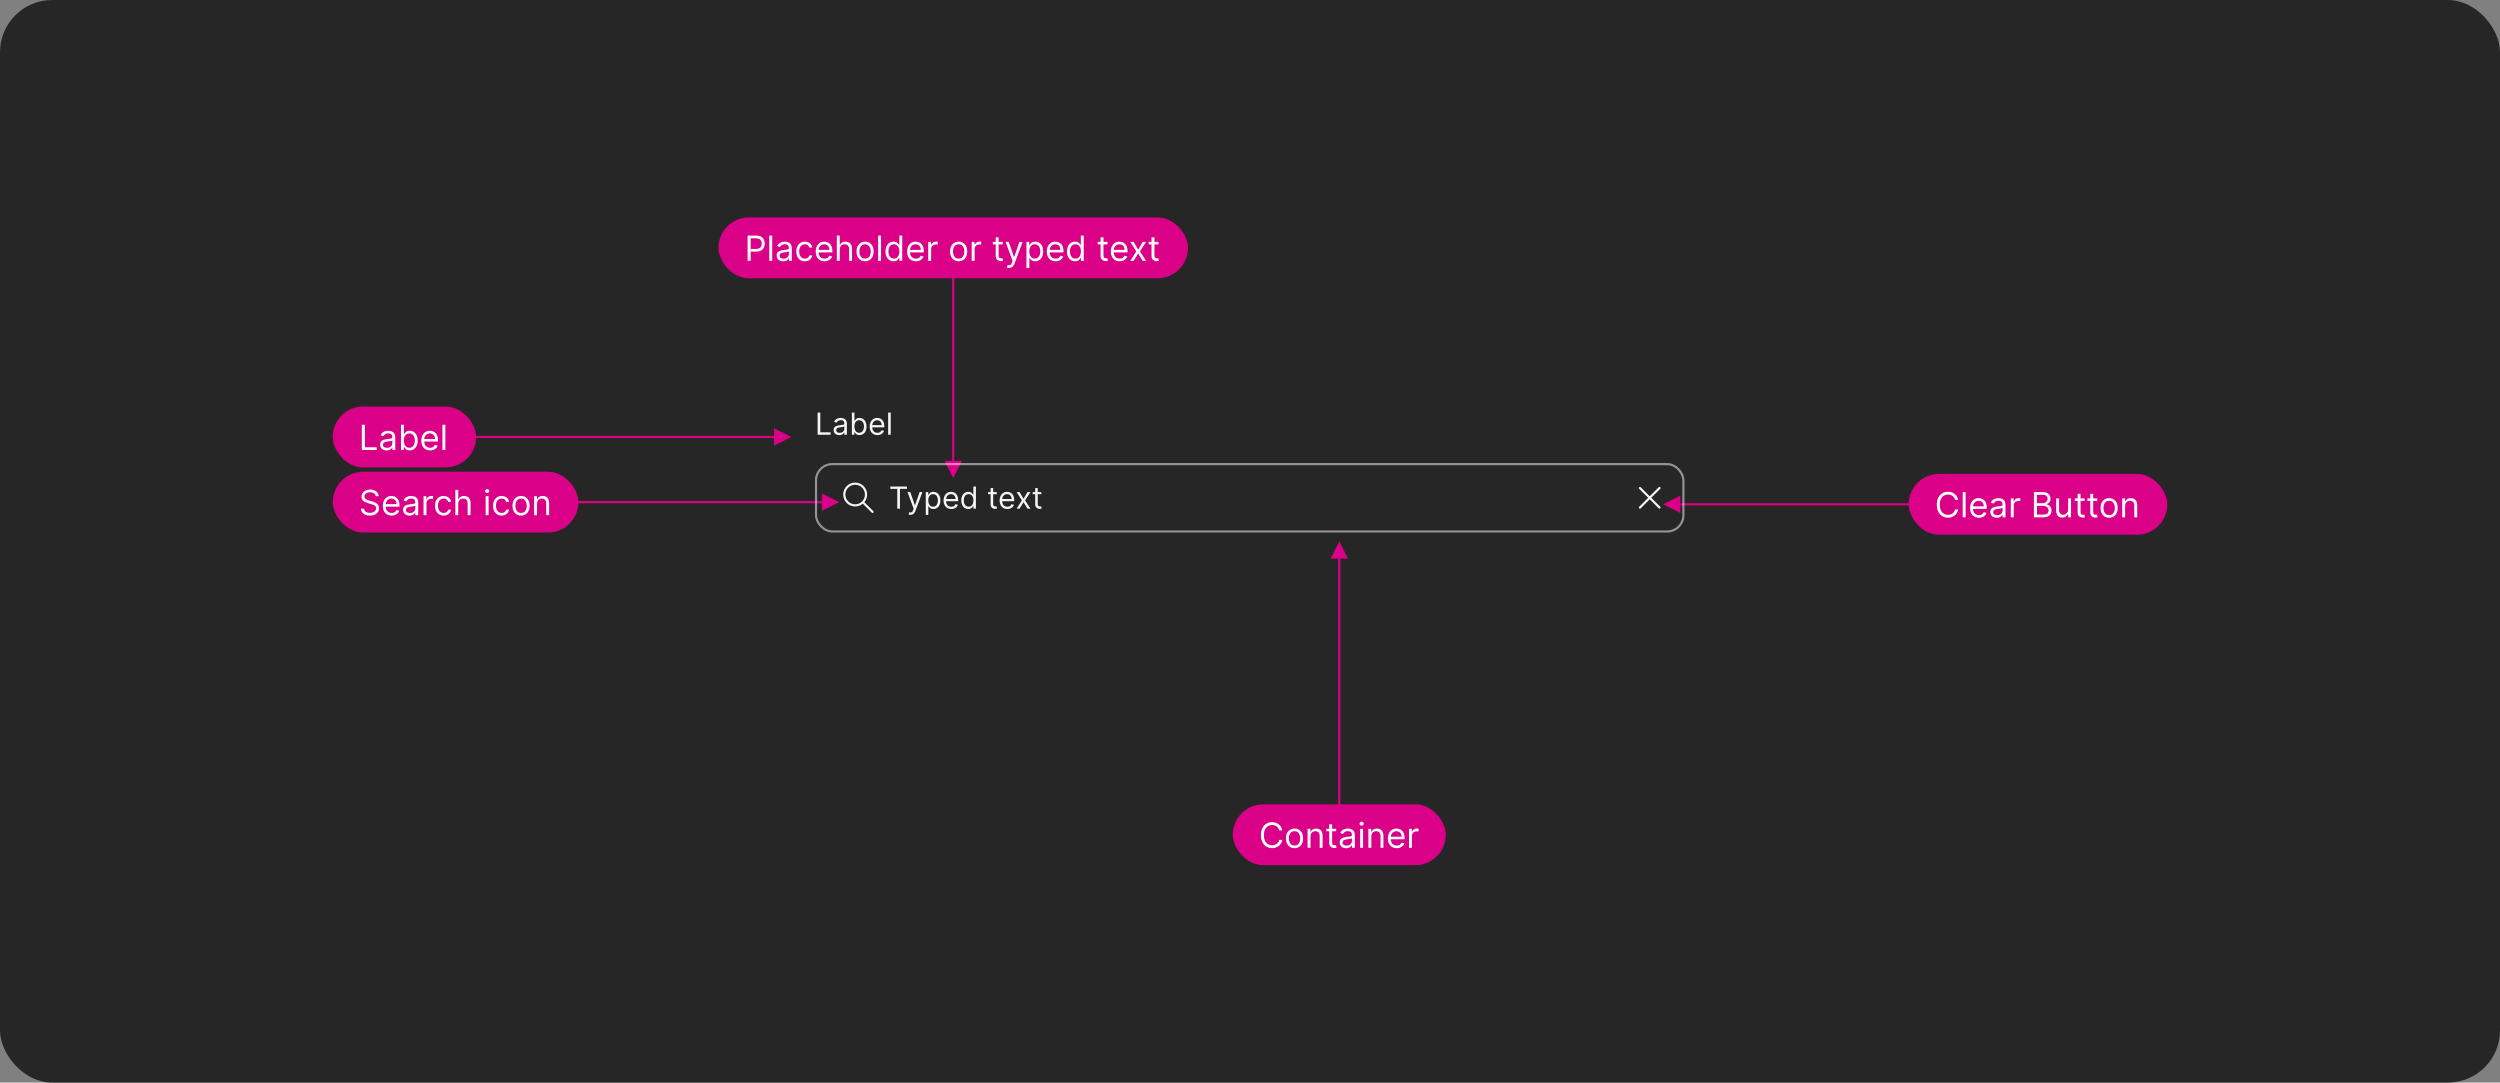 <svg width="1150" height="498" viewBox="0 0 1150 498" fill="none" xmlns="http://www.w3.org/2000/svg">
<rect x="0" y="0" width="1150" height="498" fill="#808080" stroke="none"/>
<rect width="1150" height="497.981" rx="24" fill="#262626"/>
<path d="M438.49 120V212" stroke="#DA0087"/>
<path d="M438.49 220L434.49 212H442.49L438.49 220Z" fill="#DA0087"/>
<rect x="330.49" y="100" width="216" height="28" rx="14" fill="#DA0087"/>
<path d="M343.899 120V108.364H347.831C348.744 108.364 349.49 108.528 350.07 108.858C350.653 109.184 351.085 109.625 351.365 110.182C351.646 110.739 351.786 111.36 351.786 112.045C351.786 112.731 351.646 113.354 351.365 113.915C351.089 114.475 350.661 114.922 350.081 115.256C349.502 115.585 348.759 115.75 347.854 115.75H345.036V114.5H347.808C348.433 114.5 348.935 114.392 349.314 114.176C349.693 113.96 349.968 113.669 350.138 113.301C350.312 112.93 350.399 112.511 350.399 112.045C350.399 111.58 350.312 111.163 350.138 110.795C349.968 110.428 349.691 110.14 349.308 109.932C348.926 109.72 348.418 109.614 347.786 109.614H345.308V120H343.899ZM355.215 108.364V120H353.874V108.364H355.215ZM360.239 120.205C359.686 120.205 359.184 120.1 358.733 119.892C358.282 119.68 357.924 119.375 357.659 118.977C357.394 118.576 357.262 118.091 357.262 117.523C357.262 117.023 357.36 116.617 357.557 116.307C357.754 115.992 358.017 115.746 358.347 115.568C358.676 115.39 359.04 115.258 359.438 115.17C359.839 115.08 360.243 115.008 360.648 114.955C361.178 114.886 361.608 114.835 361.938 114.801C362.271 114.763 362.513 114.701 362.665 114.614C362.82 114.527 362.898 114.375 362.898 114.159V114.114C362.898 113.553 362.744 113.117 362.438 112.807C362.135 112.496 361.674 112.341 361.057 112.341C360.417 112.341 359.915 112.481 359.551 112.761C359.188 113.042 358.932 113.341 358.784 113.659L357.512 113.205C357.739 112.674 358.042 112.261 358.421 111.966C358.803 111.667 359.22 111.458 359.671 111.341C360.125 111.22 360.572 111.159 361.012 111.159C361.292 111.159 361.614 111.193 361.977 111.261C362.345 111.326 362.699 111.46 363.04 111.665C363.385 111.869 363.671 112.178 363.898 112.591C364.125 113.004 364.239 113.557 364.239 114.25V120H362.898V118.818H362.83C362.739 119.008 362.587 119.21 362.375 119.426C362.163 119.642 361.881 119.826 361.529 119.977C361.176 120.129 360.746 120.205 360.239 120.205ZM360.443 119C360.974 119 361.421 118.896 361.784 118.688C362.152 118.479 362.428 118.21 362.614 117.881C362.803 117.551 362.898 117.205 362.898 116.841V115.614C362.841 115.682 362.716 115.744 362.523 115.801C362.334 115.854 362.114 115.902 361.864 115.943C361.618 115.981 361.377 116.015 361.142 116.045C360.911 116.072 360.724 116.095 360.58 116.114C360.231 116.159 359.905 116.233 359.602 116.335C359.303 116.434 359.061 116.583 358.875 116.784C358.693 116.981 358.602 117.25 358.602 117.591C358.602 118.057 358.775 118.409 359.119 118.648C359.468 118.883 359.909 119 360.443 119ZM370.232 120.182C369.414 120.182 368.709 119.989 368.118 119.602C367.527 119.216 367.073 118.684 366.754 118.006C366.436 117.328 366.277 116.553 366.277 115.682C366.277 114.795 366.44 114.013 366.766 113.335C367.095 112.653 367.554 112.121 368.141 111.739C368.732 111.352 369.421 111.159 370.209 111.159C370.823 111.159 371.376 111.273 371.868 111.5C372.36 111.727 372.764 112.045 373.078 112.455C373.393 112.864 373.588 113.341 373.664 113.886H372.323C372.22 113.489 371.993 113.136 371.641 112.83C371.292 112.519 370.823 112.364 370.232 112.364C369.709 112.364 369.251 112.5 368.857 112.773C368.467 113.042 368.162 113.422 367.942 113.915C367.726 114.403 367.618 114.977 367.618 115.636C367.618 116.311 367.724 116.898 367.936 117.398C368.152 117.898 368.455 118.286 368.845 118.562C369.239 118.839 369.701 118.977 370.232 118.977C370.58 118.977 370.896 118.917 371.181 118.795C371.465 118.674 371.705 118.5 371.902 118.273C372.099 118.045 372.239 117.773 372.323 117.455H373.664C373.588 117.97 373.4 118.434 373.101 118.847C372.806 119.256 372.414 119.581 371.925 119.824C371.44 120.062 370.876 120.182 370.232 120.182ZM379.283 120.182C378.442 120.182 377.717 119.996 377.107 119.625C376.501 119.25 376.033 118.727 375.703 118.057C375.378 117.383 375.215 116.598 375.215 115.705C375.215 114.811 375.378 114.023 375.703 113.341C376.033 112.655 376.491 112.121 377.078 111.739C377.669 111.352 378.359 111.159 379.146 111.159C379.601 111.159 380.05 111.235 380.493 111.386C380.936 111.538 381.34 111.784 381.703 112.125C382.067 112.462 382.357 112.909 382.573 113.466C382.789 114.023 382.896 114.708 382.896 115.523V116.091H376.169V114.932H381.533C381.533 114.439 381.434 114 381.237 113.614C381.044 113.227 380.768 112.922 380.408 112.699C380.052 112.475 379.631 112.364 379.146 112.364C378.612 112.364 378.15 112.496 377.76 112.761C377.374 113.023 377.076 113.364 376.868 113.784C376.66 114.205 376.556 114.655 376.556 115.136V115.909C376.556 116.568 376.669 117.127 376.896 117.585C377.128 118.04 377.448 118.386 377.857 118.625C378.266 118.86 378.741 118.977 379.283 118.977C379.635 118.977 379.953 118.928 380.237 118.83C380.525 118.727 380.773 118.576 380.982 118.375C381.19 118.17 381.351 117.917 381.465 117.614L382.76 117.977C382.624 118.417 382.395 118.803 382.073 119.136C381.751 119.466 381.353 119.723 380.879 119.909C380.406 120.091 379.874 120.182 379.283 120.182ZM386.277 114.75V120H384.936V108.364H386.277V112.636H386.391C386.595 112.186 386.902 111.828 387.311 111.562C387.724 111.294 388.273 111.159 388.959 111.159C389.554 111.159 390.075 111.278 390.521 111.517C390.968 111.752 391.315 112.114 391.561 112.602C391.811 113.087 391.936 113.705 391.936 114.455V120H390.595V114.545C390.595 113.852 390.415 113.316 390.056 112.938C389.7 112.555 389.205 112.364 388.573 112.364C388.133 112.364 387.739 112.456 387.391 112.642C387.046 112.828 386.773 113.098 386.573 113.455C386.376 113.811 386.277 114.242 386.277 114.75ZM397.935 120.182C397.147 120.182 396.456 119.994 395.861 119.619C395.27 119.244 394.808 118.72 394.475 118.045C394.145 117.371 393.98 116.583 393.98 115.682C393.98 114.773 394.145 113.979 394.475 113.301C394.808 112.623 395.27 112.097 395.861 111.722C396.456 111.347 397.147 111.159 397.935 111.159C398.723 111.159 399.412 111.347 400.003 111.722C400.598 112.097 401.06 112.623 401.389 113.301C401.723 113.979 401.889 114.773 401.889 115.682C401.889 116.583 401.723 117.371 401.389 118.045C401.06 118.72 400.598 119.244 400.003 119.619C399.412 119.994 398.723 120.182 397.935 120.182ZM397.935 118.977C398.533 118.977 399.026 118.824 399.412 118.517C399.798 118.21 400.084 117.807 400.27 117.307C400.456 116.807 400.548 116.265 400.548 115.682C400.548 115.098 400.456 114.555 400.27 114.051C400.084 113.547 399.798 113.14 399.412 112.83C399.026 112.519 398.533 112.364 397.935 112.364C397.336 112.364 396.844 112.519 396.458 112.83C396.071 113.14 395.785 113.547 395.6 114.051C395.414 114.555 395.321 115.098 395.321 115.682C395.321 116.265 395.414 116.807 395.6 117.307C395.785 117.807 396.071 118.21 396.458 118.517C396.844 118.824 397.336 118.977 397.935 118.977ZM405.277 108.364V120H403.936V108.364H405.277ZM411.029 120.182C410.301 120.182 409.659 119.998 409.102 119.631C408.546 119.259 408.11 118.737 407.796 118.062C407.481 117.384 407.324 116.583 407.324 115.659C407.324 114.742 407.481 113.947 407.796 113.273C408.11 112.598 408.548 112.078 409.108 111.71C409.669 111.343 410.316 111.159 411.051 111.159C411.619 111.159 412.068 111.254 412.398 111.443C412.731 111.629 412.985 111.841 413.159 112.08C413.337 112.314 413.476 112.508 413.574 112.659H413.688V108.364H415.029V120H413.733V118.659H413.574C413.476 118.818 413.335 119.019 413.154 119.261C412.972 119.5 412.712 119.714 412.375 119.903C412.038 120.089 411.589 120.182 411.029 120.182ZM411.21 118.977C411.748 118.977 412.203 118.837 412.574 118.557C412.945 118.273 413.227 117.881 413.421 117.381C413.614 116.877 413.71 116.295 413.71 115.636C413.71 114.985 413.616 114.415 413.426 113.926C413.237 113.434 412.957 113.051 412.585 112.778C412.214 112.502 411.756 112.364 411.21 112.364C410.642 112.364 410.169 112.509 409.79 112.801C409.415 113.089 409.133 113.481 408.943 113.977C408.758 114.47 408.665 115.023 408.665 115.636C408.665 116.258 408.76 116.822 408.949 117.33C409.142 117.833 409.426 118.235 409.801 118.534C410.18 118.83 410.65 118.977 411.21 118.977ZM421.33 120.182C420.489 120.182 419.763 119.996 419.154 119.625C418.548 119.25 418.08 118.727 417.75 118.057C417.424 117.383 417.262 116.598 417.262 115.705C417.262 114.811 417.424 114.023 417.75 113.341C418.08 112.655 418.538 112.121 419.125 111.739C419.716 111.352 420.405 111.159 421.193 111.159C421.648 111.159 422.097 111.235 422.54 111.386C422.983 111.538 423.387 111.784 423.75 112.125C424.114 112.462 424.404 112.909 424.619 113.466C424.835 114.023 424.943 114.708 424.943 115.523V116.091H418.216V114.932H423.58C423.58 114.439 423.481 114 423.284 113.614C423.091 113.227 422.815 112.922 422.455 112.699C422.099 112.475 421.678 112.364 421.193 112.364C420.659 112.364 420.197 112.496 419.807 112.761C419.421 113.023 419.123 113.364 418.915 113.784C418.707 114.205 418.602 114.655 418.602 115.136V115.909C418.602 116.568 418.716 117.127 418.943 117.585C419.174 118.04 419.494 118.386 419.904 118.625C420.313 118.86 420.788 118.977 421.33 118.977C421.682 118.977 422 118.928 422.284 118.83C422.572 118.727 422.82 118.576 423.029 118.375C423.237 118.17 423.398 117.917 423.512 117.614L424.807 117.977C424.671 118.417 424.441 118.803 424.119 119.136C423.798 119.466 423.4 119.723 422.926 119.909C422.453 120.091 421.921 120.182 421.33 120.182ZM426.983 120V111.273H428.279V112.591H428.369C428.529 112.159 428.816 111.809 429.233 111.54C429.65 111.271 430.119 111.136 430.642 111.136C430.741 111.136 430.864 111.138 431.012 111.142C431.159 111.146 431.271 111.152 431.347 111.159V112.523C431.301 112.511 431.197 112.494 431.034 112.472C430.875 112.445 430.707 112.432 430.529 112.432C430.104 112.432 429.726 112.521 429.392 112.699C429.063 112.873 428.801 113.116 428.608 113.426C428.419 113.733 428.324 114.083 428.324 114.477V120H426.983ZM440.982 120.182C440.194 120.182 439.503 119.994 438.908 119.619C438.317 119.244 437.855 118.72 437.521 118.045C437.192 117.371 437.027 116.583 437.027 115.682C437.027 114.773 437.192 113.979 437.521 113.301C437.855 112.623 438.317 112.097 438.908 111.722C439.503 111.347 440.194 111.159 440.982 111.159C441.77 111.159 442.459 111.347 443.05 111.722C443.645 112.097 444.107 112.623 444.436 113.301C444.77 113.979 444.936 114.773 444.936 115.682C444.936 116.583 444.77 117.371 444.436 118.045C444.107 118.72 443.645 119.244 443.05 119.619C442.459 119.994 441.77 120.182 440.982 120.182ZM440.982 118.977C441.58 118.977 442.073 118.824 442.459 118.517C442.845 118.21 443.131 117.807 443.317 117.307C443.503 116.807 443.595 116.265 443.595 115.682C443.595 115.098 443.503 114.555 443.317 114.051C443.131 113.547 442.845 113.14 442.459 112.83C442.073 112.519 441.58 112.364 440.982 112.364C440.383 112.364 439.891 112.519 439.504 112.83C439.118 113.14 438.832 113.547 438.646 114.051C438.461 114.555 438.368 115.098 438.368 115.682C438.368 116.265 438.461 116.807 438.646 117.307C438.832 117.807 439.118 118.21 439.504 118.517C439.891 118.824 440.383 118.977 440.982 118.977ZM446.983 120V111.273H448.279V112.591H448.369C448.529 112.159 448.816 111.809 449.233 111.54C449.65 111.271 450.119 111.136 450.642 111.136C450.741 111.136 450.864 111.138 451.012 111.142C451.159 111.146 451.271 111.152 451.347 111.159V112.523C451.301 112.511 451.197 112.494 451.034 112.472C450.875 112.445 450.707 112.432 450.529 112.432C450.104 112.432 449.726 112.521 449.392 112.699C449.063 112.873 448.801 113.116 448.608 113.426C448.419 113.733 448.324 114.083 448.324 114.477V120H446.983ZM461.232 111.273V112.409H456.709V111.273H461.232ZM458.027 109.182H459.368V117.5C459.368 117.879 459.423 118.163 459.533 118.352C459.646 118.538 459.79 118.663 459.965 118.727C460.143 118.788 460.33 118.818 460.527 118.818C460.675 118.818 460.796 118.811 460.891 118.795C460.985 118.777 461.061 118.761 461.118 118.75L461.391 119.955C461.3 119.989 461.173 120.023 461.01 120.057C460.847 120.095 460.641 120.114 460.391 120.114C460.012 120.114 459.641 120.032 459.277 119.869C458.917 119.706 458.618 119.458 458.379 119.125C458.145 118.792 458.027 118.371 458.027 117.864V109.182ZM464.112 123.25C463.885 123.25 463.682 123.231 463.504 123.193C463.326 123.159 463.203 123.125 463.135 123.091L463.476 121.909C463.965 122.034 464.372 122.03 464.698 121.898C465.023 121.769 465.306 121.379 465.544 120.727L465.794 120.045L462.567 111.273H464.021L466.431 118.227H466.521L468.931 111.273L470.396 111.295L466.681 121.273C466.514 121.716 466.307 122.083 466.061 122.375C465.815 122.67 465.529 122.89 465.203 123.034C464.881 123.178 464.518 123.25 464.112 123.25ZM472.171 123.273V111.273H473.466V112.659H473.625C473.724 112.508 473.86 112.314 474.034 112.08C474.212 111.841 474.466 111.629 474.796 111.443C475.129 111.254 475.58 111.159 476.148 111.159C476.883 111.159 477.53 111.343 478.091 111.71C478.652 112.078 479.089 112.598 479.404 113.273C479.718 113.947 479.875 114.742 479.875 115.659C479.875 116.583 479.718 117.384 479.404 118.062C479.089 118.737 478.654 119.259 478.097 119.631C477.54 119.998 476.898 120.182 476.171 120.182C475.61 120.182 475.161 120.089 474.824 119.903C474.487 119.714 474.227 119.5 474.046 119.261C473.864 119.019 473.724 118.818 473.625 118.659H473.512V123.273H472.171ZM473.489 115.636C473.489 116.295 473.585 116.877 473.779 117.381C473.972 117.881 474.254 118.273 474.625 118.557C474.996 118.837 475.451 118.977 475.989 118.977C476.549 118.977 477.017 118.83 477.392 118.534C477.771 118.235 478.055 117.833 478.244 117.33C478.438 116.822 478.534 116.258 478.534 115.636C478.534 115.023 478.44 114.47 478.25 113.977C478.065 113.481 477.782 113.089 477.404 112.801C477.029 112.509 476.557 112.364 475.989 112.364C475.443 112.364 474.985 112.502 474.614 112.778C474.243 113.051 473.962 113.434 473.773 113.926C473.584 114.415 473.489 114.985 473.489 115.636ZM485.58 120.182C484.739 120.182 484.013 119.996 483.404 119.625C482.798 119.25 482.33 118.727 482 118.057C481.674 117.383 481.512 116.598 481.512 115.705C481.512 114.811 481.674 114.023 482 113.341C482.33 112.655 482.788 112.121 483.375 111.739C483.966 111.352 484.655 111.159 485.443 111.159C485.898 111.159 486.347 111.235 486.79 111.386C487.233 111.538 487.637 111.784 488 112.125C488.364 112.462 488.654 112.909 488.869 113.466C489.085 114.023 489.193 114.708 489.193 115.523V116.091H482.466V114.932H487.83C487.83 114.439 487.731 114 487.534 113.614C487.341 113.227 487.065 112.922 486.705 112.699C486.349 112.475 485.928 112.364 485.443 112.364C484.909 112.364 484.447 112.496 484.057 112.761C483.671 113.023 483.373 113.364 483.165 113.784C482.957 114.205 482.852 114.655 482.852 115.136V115.909C482.852 116.568 482.966 117.127 483.193 117.585C483.424 118.04 483.744 118.386 484.154 118.625C484.563 118.86 485.038 118.977 485.58 118.977C485.932 118.977 486.25 118.928 486.534 118.83C486.822 118.727 487.07 118.576 487.279 118.375C487.487 118.17 487.648 117.917 487.762 117.614L489.057 117.977C488.921 118.417 488.691 118.803 488.369 119.136C488.048 119.466 487.65 119.723 487.176 119.909C486.703 120.091 486.171 120.182 485.58 120.182ZM494.529 120.182C493.801 120.182 493.159 119.998 492.602 119.631C492.046 119.259 491.61 118.737 491.296 118.062C490.981 117.384 490.824 116.583 490.824 115.659C490.824 114.742 490.981 113.947 491.296 113.273C491.61 112.598 492.048 112.078 492.608 111.71C493.169 111.343 493.816 111.159 494.551 111.159C495.119 111.159 495.568 111.254 495.898 111.443C496.231 111.629 496.485 111.841 496.659 112.08C496.837 112.314 496.976 112.508 497.074 112.659H497.188V108.364H498.529V120H497.233V118.659H497.074C496.976 118.818 496.835 119.019 496.654 119.261C496.472 119.5 496.212 119.714 495.875 119.903C495.538 120.089 495.089 120.182 494.529 120.182ZM494.71 118.977C495.248 118.977 495.703 118.837 496.074 118.557C496.445 118.273 496.727 117.881 496.921 117.381C497.114 116.877 497.21 116.295 497.21 115.636C497.21 114.985 497.116 114.415 496.926 113.926C496.737 113.434 496.457 113.051 496.085 112.778C495.714 112.502 495.256 112.364 494.71 112.364C494.142 112.364 493.669 112.509 493.29 112.801C492.915 113.089 492.633 113.481 492.443 113.977C492.258 114.47 492.165 115.023 492.165 115.636C492.165 116.258 492.26 116.822 492.449 117.33C492.642 117.833 492.926 118.235 493.301 118.534C493.68 118.83 494.15 118.977 494.71 118.977ZM509.466 111.273V112.409H504.943V111.273H509.466ZM506.262 109.182H507.602V117.5C507.602 117.879 507.657 118.163 507.767 118.352C507.881 118.538 508.025 118.663 508.199 118.727C508.377 118.788 508.565 118.818 508.762 118.818C508.909 118.818 509.03 118.811 509.125 118.795C509.22 118.777 509.296 118.761 509.352 118.75L509.625 119.955C509.534 119.989 509.407 120.023 509.244 120.057C509.082 120.095 508.875 120.114 508.625 120.114C508.246 120.114 507.875 120.032 507.512 119.869C507.152 119.706 506.852 119.458 506.614 119.125C506.379 118.792 506.262 118.371 506.262 117.864V109.182ZM515.048 120.182C514.208 120.182 513.482 119.996 512.872 119.625C512.266 119.25 511.798 118.727 511.469 118.057C511.143 117.383 510.98 116.598 510.98 115.705C510.98 114.811 511.143 114.023 511.469 113.341C511.798 112.655 512.257 112.121 512.844 111.739C513.435 111.352 514.124 111.159 514.912 111.159C515.367 111.159 515.816 111.235 516.259 111.386C516.702 111.538 517.105 111.784 517.469 112.125C517.833 112.462 518.122 112.909 518.338 113.466C518.554 114.023 518.662 114.708 518.662 115.523V116.091H511.935V114.932H517.298C517.298 114.439 517.2 114 517.003 113.614C516.81 113.227 516.533 112.922 516.173 112.699C515.817 112.475 515.397 112.364 514.912 112.364C514.378 112.364 513.916 112.496 513.526 112.761C513.139 113.023 512.842 113.364 512.634 113.784C512.425 114.205 512.321 114.655 512.321 115.136V115.909C512.321 116.568 512.435 117.127 512.662 117.585C512.893 118.04 513.213 118.386 513.622 118.625C514.031 118.86 514.507 118.977 515.048 118.977C515.401 118.977 515.719 118.928 516.003 118.83C516.291 118.727 516.539 118.576 516.747 118.375C516.956 118.17 517.117 117.917 517.23 117.614L518.526 117.977C518.389 118.417 518.16 118.803 517.838 119.136C517.516 119.466 517.119 119.723 516.645 119.909C516.172 120.091 515.639 120.182 515.048 120.182ZM521.468 111.273L523.558 114.841L525.649 111.273H527.195L524.377 115.636L527.195 120H525.649L523.558 116.614L521.468 120H519.922L522.695 115.636L519.922 111.273H521.468ZM532.904 111.273V112.409H528.381V111.273H532.904ZM529.699 109.182H531.04V117.5C531.04 117.879 531.095 118.163 531.205 118.352C531.318 118.538 531.462 118.663 531.637 118.727C531.815 118.788 532.002 118.818 532.199 118.818C532.347 118.818 532.468 118.811 532.563 118.795C532.657 118.777 532.733 118.761 532.79 118.75L533.063 119.955C532.972 119.989 532.845 120.023 532.682 120.057C532.519 120.095 532.313 120.114 532.063 120.114C531.684 120.114 531.313 120.032 530.949 119.869C530.589 119.706 530.29 119.458 530.051 119.125C529.816 118.792 529.699 118.371 529.699 117.864V109.182Z" fill="white"/>
<path d="M616.072 377.981V256.981" stroke="#DA0087"/>
<path d="M616.072 248.981L612.072 256.981H620.072L616.072 248.981Z" fill="#DA0087"/>
<rect x="567.072" y="369.981" width="98" height="28" rx="14" fill="#DA0087"/>
<path d="M589.845 381.981H588.436C588.353 381.576 588.207 381.22 587.998 380.913C587.794 380.606 587.544 380.348 587.248 380.14C586.957 379.928 586.633 379.769 586.277 379.663C585.921 379.557 585.55 379.504 585.163 379.504C584.459 379.504 583.82 379.682 583.248 380.038C582.68 380.394 582.228 380.918 581.89 381.612C581.557 382.305 581.39 383.155 581.39 384.163C581.39 385.17 581.557 386.021 581.89 386.714C582.228 387.407 582.68 387.932 583.248 388.288C583.82 388.644 584.459 388.822 585.163 388.822C585.55 388.822 585.921 388.769 586.277 388.663C586.633 388.557 586.957 388.4 587.248 388.191C587.544 387.979 587.794 387.72 587.998 387.413C588.207 387.102 588.353 386.746 588.436 386.345H589.845C589.739 386.939 589.546 387.471 589.265 387.941C588.985 388.411 588.637 388.811 588.22 389.14C587.803 389.466 587.336 389.714 586.817 389.884C586.301 390.055 585.75 390.14 585.163 390.14C584.171 390.14 583.288 389.898 582.515 389.413C581.743 388.928 581.135 388.239 580.692 387.345C580.248 386.451 580.027 385.39 580.027 384.163C580.027 382.936 580.248 381.875 580.692 380.981C581.135 380.087 581.743 379.398 582.515 378.913C583.288 378.428 584.171 378.186 585.163 378.186C585.75 378.186 586.301 378.271 586.817 378.441C587.336 378.612 587.803 378.862 588.22 379.191C588.637 379.517 588.985 379.915 589.265 380.384C589.546 380.85 589.739 381.382 589.845 381.981ZM595.486 390.163C594.698 390.163 594.006 389.975 593.412 389.6C592.821 389.225 592.359 388.701 592.025 388.026C591.696 387.352 591.531 386.564 591.531 385.663C591.531 384.754 591.696 383.96 592.025 383.282C592.359 382.604 592.821 382.078 593.412 381.703C594.006 381.328 594.698 381.14 595.486 381.14C596.273 381.14 596.963 381.328 597.554 381.703C598.148 382.078 598.611 382.604 598.94 383.282C599.273 383.96 599.44 384.754 599.44 385.663C599.44 386.564 599.273 387.352 598.94 388.026C598.611 388.701 598.148 389.225 597.554 389.6C596.963 389.975 596.273 390.163 595.486 390.163ZM595.486 388.958C596.084 388.958 596.577 388.805 596.963 388.498C597.349 388.191 597.635 387.788 597.821 387.288C598.006 386.788 598.099 386.246 598.099 385.663C598.099 385.079 598.006 384.536 597.821 384.032C597.635 383.528 597.349 383.121 596.963 382.811C596.577 382.5 596.084 382.345 595.486 382.345C594.887 382.345 594.395 382.5 594.008 382.811C593.622 383.121 593.336 383.528 593.15 384.032C592.965 384.536 592.872 385.079 592.872 385.663C592.872 386.246 592.965 386.788 593.15 387.288C593.336 387.788 593.622 388.191 594.008 388.498C594.395 388.805 594.887 388.958 595.486 388.958ZM602.828 384.731V389.981H601.487V381.254H602.782V382.617H602.896C603.101 382.174 603.411 381.818 603.828 381.549C604.245 381.276 604.782 381.14 605.442 381.14C606.032 381.14 606.55 381.261 606.993 381.504C607.436 381.742 607.781 382.106 608.027 382.595C608.273 383.079 608.396 383.693 608.396 384.436V389.981H607.055V384.526C607.055 383.841 606.877 383.307 606.521 382.924C606.165 382.538 605.676 382.345 605.055 382.345C604.627 382.345 604.245 382.437 603.907 382.623C603.574 382.809 603.311 383.079 603.118 383.436C602.925 383.792 602.828 384.223 602.828 384.731ZM614.642 381.254V382.39H610.119V381.254H614.642ZM611.437 379.163H612.778V387.481C612.778 387.86 612.833 388.144 612.943 388.333C613.057 388.519 613.201 388.644 613.375 388.708C613.553 388.769 613.74 388.799 613.937 388.799C614.085 388.799 614.206 388.792 614.301 388.776C614.396 388.757 614.471 388.742 614.528 388.731L614.801 389.936C614.71 389.97 614.583 390.004 614.42 390.038C614.257 390.076 614.051 390.095 613.801 390.095C613.422 390.095 613.051 390.013 612.687 389.85C612.327 389.687 612.028 389.439 611.79 389.106C611.555 388.773 611.437 388.352 611.437 387.845V379.163ZM619.227 390.186C618.674 390.186 618.172 390.081 617.721 389.873C617.271 389.661 616.913 389.356 616.648 388.958C616.382 388.557 616.25 388.072 616.25 387.504C616.25 387.004 616.348 386.598 616.545 386.288C616.742 385.973 617.006 385.727 617.335 385.549C617.665 385.371 618.028 385.239 618.426 385.151C618.827 385.061 619.231 384.989 619.636 384.936C620.166 384.867 620.596 384.816 620.926 384.782C621.259 384.744 621.502 384.682 621.653 384.595C621.809 384.507 621.886 384.356 621.886 384.14V384.095C621.886 383.534 621.733 383.098 621.426 382.788C621.123 382.477 620.663 382.322 620.045 382.322C619.405 382.322 618.903 382.462 618.54 382.742C618.176 383.023 617.92 383.322 617.773 383.64L616.5 383.186C616.727 382.655 617.03 382.242 617.409 381.947C617.791 381.648 618.208 381.439 618.659 381.322C619.113 381.201 619.56 381.14 620 381.14C620.28 381.14 620.602 381.174 620.966 381.242C621.333 381.307 621.687 381.441 622.028 381.646C622.373 381.85 622.659 382.159 622.886 382.572C623.113 382.985 623.227 383.538 623.227 384.231V389.981H621.886V388.799H621.818C621.727 388.989 621.576 389.191 621.363 389.407C621.151 389.623 620.869 389.807 620.517 389.958C620.165 390.11 619.735 390.186 619.227 390.186ZM619.432 388.981C619.962 388.981 620.409 388.877 620.773 388.668C621.14 388.46 621.416 388.191 621.602 387.862C621.791 387.532 621.886 387.186 621.886 386.822V385.595C621.829 385.663 621.704 385.725 621.511 385.782C621.322 385.835 621.102 385.882 620.852 385.924C620.606 385.962 620.365 385.996 620.131 386.026C619.899 386.053 619.712 386.076 619.568 386.095C619.22 386.14 618.894 386.214 618.591 386.316C618.291 386.415 618.049 386.564 617.863 386.765C617.682 386.962 617.591 387.231 617.591 387.572C617.591 388.038 617.763 388.39 618.108 388.629C618.456 388.864 618.898 388.981 619.432 388.981ZM625.675 389.981V381.254H627.015V389.981H625.675ZM626.356 379.799C626.095 379.799 625.87 379.71 625.68 379.532C625.495 379.354 625.402 379.14 625.402 378.89C625.402 378.64 625.495 378.426 625.68 378.248C625.87 378.07 626.095 377.981 626.356 377.981C626.618 377.981 626.841 378.07 627.027 378.248C627.216 378.426 627.311 378.64 627.311 378.89C627.311 379.14 627.216 379.354 627.027 379.532C626.841 379.71 626.618 379.799 626.356 379.799ZM630.812 384.731V389.981H629.471V381.254H630.767V382.617H630.881C631.085 382.174 631.396 381.818 631.812 381.549C632.229 381.276 632.767 381.14 633.426 381.14C634.017 381.14 634.534 381.261 634.977 381.504C635.42 381.742 635.765 382.106 636.011 382.595C636.257 383.079 636.381 383.693 636.381 384.436V389.981H635.04V384.526C635.04 383.841 634.862 383.307 634.506 382.924C634.149 382.538 633.661 382.345 633.04 382.345C632.612 382.345 632.229 382.437 631.892 382.623C631.559 382.809 631.295 383.079 631.102 383.436C630.909 383.792 630.812 384.223 630.812 384.731ZM642.49 390.163C641.649 390.163 640.924 389.977 640.314 389.606C639.708 389.231 639.24 388.708 638.91 388.038C638.585 387.364 638.422 386.579 638.422 385.686C638.422 384.792 638.585 384.004 638.91 383.322C639.24 382.636 639.698 382.102 640.285 381.72C640.876 381.333 641.566 381.14 642.354 381.14C642.808 381.14 643.257 381.216 643.7 381.367C644.143 381.519 644.547 381.765 644.91 382.106C645.274 382.443 645.564 382.89 645.78 383.447C645.996 384.004 646.104 384.689 646.104 385.504V386.072H639.376V384.913H644.74C644.74 384.42 644.641 383.981 644.444 383.595C644.251 383.208 643.975 382.903 643.615 382.68C643.259 382.456 642.838 382.345 642.354 382.345C641.819 382.345 641.357 382.477 640.967 382.742C640.581 383.004 640.283 383.345 640.075 383.765C639.867 384.186 639.763 384.636 639.763 385.117V385.89C639.763 386.549 639.876 387.108 640.104 387.566C640.335 388.021 640.655 388.367 641.064 388.606C641.473 388.841 641.948 388.958 642.49 388.958C642.842 388.958 643.16 388.909 643.444 388.811C643.732 388.708 643.98 388.557 644.189 388.356C644.397 388.151 644.558 387.898 644.672 387.595L645.967 387.958C645.831 388.398 645.602 388.784 645.28 389.117C644.958 389.447 644.56 389.704 644.086 389.89C643.613 390.072 643.081 390.163 642.49 390.163ZM648.143 389.981V381.254H649.439V382.572H649.53C649.689 382.14 649.977 381.79 650.393 381.521C650.81 381.252 651.28 381.117 651.802 381.117C651.901 381.117 652.024 381.119 652.172 381.123C652.319 381.127 652.431 381.132 652.507 381.14V382.504C652.461 382.492 652.357 382.475 652.194 382.453C652.035 382.426 651.867 382.413 651.689 382.413C651.265 382.413 650.886 382.502 650.552 382.68C650.223 382.854 649.961 383.096 649.768 383.407C649.579 383.714 649.484 384.064 649.484 384.458V389.981H648.143Z" fill="white"/>
<path d="M258.072 230.981H378.072" stroke="#DA0087"/>
<path d="M386.072 230.981L378.072 226.981V234.981L386.072 230.981Z" fill="#DA0087"/>
<rect x="153.072" y="216.981" width="113" height="28" rx="14" fill="#DA0087"/>
<path d="M172.845 228.254C172.777 227.678 172.5 227.231 172.015 226.913C171.531 226.595 170.936 226.436 170.231 226.436C169.716 226.436 169.265 226.519 168.879 226.686C168.497 226.852 168.197 227.081 167.981 227.373C167.769 227.665 167.663 227.996 167.663 228.367C167.663 228.678 167.737 228.945 167.885 229.168C168.036 229.388 168.229 229.572 168.464 229.72C168.699 229.864 168.945 229.983 169.203 230.078C169.461 230.168 169.697 230.242 169.913 230.299L171.095 230.617C171.398 230.697 171.735 230.807 172.106 230.947C172.481 231.087 172.839 231.278 173.18 231.521C173.525 231.759 173.809 232.066 174.032 232.441C174.256 232.816 174.368 233.276 174.368 233.822C174.368 234.451 174.203 235.019 173.873 235.526C173.548 236.034 173.07 236.437 172.442 236.737C171.817 237.036 171.057 237.186 170.163 237.186C169.33 237.186 168.608 237.051 167.998 236.782C167.392 236.513 166.915 236.138 166.567 235.657C166.222 235.176 166.027 234.617 165.981 233.981H167.436C167.474 234.42 167.622 234.784 167.879 235.072C168.14 235.356 168.47 235.568 168.868 235.708C169.269 235.845 169.701 235.913 170.163 235.913C170.701 235.913 171.184 235.826 171.612 235.651C172.04 235.473 172.379 235.227 172.629 234.913C172.879 234.595 173.004 234.223 173.004 233.799C173.004 233.413 172.896 233.098 172.68 232.856C172.464 232.614 172.18 232.417 171.828 232.265C171.476 232.114 171.095 231.981 170.686 231.867L169.254 231.458C168.345 231.197 167.625 230.824 167.095 230.339C166.565 229.854 166.3 229.22 166.3 228.436C166.3 227.784 166.476 227.216 166.828 226.731C167.184 226.242 167.661 225.864 168.26 225.595C168.862 225.322 169.534 225.186 170.277 225.186C171.027 225.186 171.693 225.32 172.277 225.589C172.86 225.854 173.322 226.218 173.663 226.68C174.008 227.142 174.19 227.667 174.209 228.254H172.845ZM180.162 237.163C179.321 237.163 178.595 236.977 177.986 236.606C177.38 236.231 176.912 235.708 176.582 235.038C176.256 234.364 176.094 233.579 176.094 232.686C176.094 231.792 176.256 231.004 176.582 230.322C176.912 229.636 177.37 229.102 177.957 228.72C178.548 228.333 179.238 228.14 180.025 228.14C180.48 228.14 180.929 228.216 181.372 228.367C181.815 228.519 182.219 228.765 182.582 229.106C182.946 229.443 183.236 229.89 183.452 230.447C183.667 231.004 183.775 231.689 183.775 232.504V233.072H177.048V231.913H182.412C182.412 231.42 182.313 230.981 182.116 230.595C181.923 230.208 181.647 229.903 181.287 229.68C180.931 229.456 180.51 229.345 180.025 229.345C179.491 229.345 179.029 229.477 178.639 229.742C178.253 230.004 177.955 230.345 177.747 230.765C177.539 231.186 177.434 231.636 177.434 232.117V232.89C177.434 233.549 177.548 234.108 177.775 234.566C178.006 235.021 178.327 235.367 178.736 235.606C179.145 235.841 179.62 235.958 180.162 235.958C180.514 235.958 180.832 235.909 181.116 235.811C181.404 235.708 181.652 235.557 181.861 235.356C182.069 235.151 182.23 234.898 182.344 234.595L183.639 234.958C183.503 235.398 183.273 235.784 182.952 236.117C182.63 236.447 182.232 236.704 181.758 236.89C181.285 237.072 180.753 237.163 180.162 237.163ZM188.383 237.186C187.83 237.186 187.328 237.081 186.878 236.873C186.427 236.661 186.069 236.356 185.804 235.958C185.539 235.557 185.406 235.072 185.406 234.504C185.406 234.004 185.505 233.598 185.702 233.288C185.898 232.973 186.162 232.727 186.491 232.549C186.821 232.371 187.184 232.239 187.582 232.151C187.984 232.061 188.387 231.989 188.792 231.936C189.323 231.867 189.753 231.816 190.082 231.782C190.416 231.744 190.658 231.682 190.809 231.595C190.965 231.507 191.042 231.356 191.042 231.14V231.095C191.042 230.534 190.889 230.098 190.582 229.788C190.279 229.477 189.819 229.322 189.202 229.322C188.561 229.322 188.059 229.462 187.696 229.742C187.332 230.023 187.077 230.322 186.929 230.64L185.656 230.186C185.883 229.655 186.186 229.242 186.565 228.947C186.948 228.648 187.364 228.439 187.815 228.322C188.27 228.201 188.717 228.14 189.156 228.14C189.436 228.14 189.758 228.174 190.122 228.242C190.489 228.307 190.844 228.441 191.184 228.646C191.529 228.85 191.815 229.159 192.042 229.572C192.27 229.985 192.383 230.538 192.383 231.231V236.981H191.042V235.799H190.974C190.883 235.989 190.732 236.191 190.52 236.407C190.308 236.623 190.025 236.807 189.673 236.958C189.321 237.11 188.891 237.186 188.383 237.186ZM188.588 235.981C189.118 235.981 189.565 235.877 189.929 235.668C190.296 235.46 190.573 235.191 190.758 234.862C190.948 234.532 191.042 234.186 191.042 233.822V232.595C190.986 232.663 190.861 232.725 190.667 232.782C190.478 232.835 190.258 232.882 190.008 232.924C189.762 232.962 189.522 232.996 189.287 233.026C189.056 233.053 188.868 233.076 188.724 233.095C188.376 233.14 188.05 233.214 187.747 233.316C187.448 233.415 187.205 233.564 187.02 233.765C186.838 233.962 186.747 234.231 186.747 234.572C186.747 235.038 186.919 235.39 187.264 235.629C187.613 235.864 188.054 235.981 188.588 235.981ZM194.831 236.981V228.254H196.126V229.572H196.217C196.376 229.14 196.664 228.79 197.081 228.521C197.497 228.252 197.967 228.117 198.49 228.117C198.588 228.117 198.711 228.119 198.859 228.123C199.007 228.127 199.119 228.132 199.194 228.14V229.504C199.149 229.492 199.045 229.475 198.882 229.453C198.723 229.426 198.554 229.413 198.376 229.413C197.952 229.413 197.573 229.502 197.24 229.68C196.91 229.854 196.649 230.096 196.456 230.407C196.266 230.714 196.172 231.064 196.172 231.458V236.981H194.831ZM204.064 237.163C203.246 237.163 202.541 236.97 201.95 236.583C201.359 236.197 200.905 235.665 200.586 234.987C200.268 234.309 200.109 233.534 200.109 232.663C200.109 231.776 200.272 230.994 200.598 230.316C200.927 229.634 201.386 229.102 201.973 228.72C202.564 228.333 203.253 228.14 204.041 228.14C204.655 228.14 205.208 228.254 205.7 228.481C206.193 228.708 206.596 229.026 206.91 229.436C207.225 229.845 207.42 230.322 207.496 230.867H206.155C206.052 230.47 205.825 230.117 205.473 229.811C205.124 229.5 204.655 229.345 204.064 229.345C203.541 229.345 203.083 229.481 202.689 229.754C202.299 230.023 201.994 230.403 201.774 230.896C201.558 231.384 201.45 231.958 201.45 232.617C201.45 233.292 201.556 233.879 201.768 234.379C201.984 234.879 202.287 235.267 202.677 235.543C203.071 235.82 203.533 235.958 204.064 235.958C204.412 235.958 204.729 235.898 205.013 235.776C205.297 235.655 205.537 235.481 205.734 235.254C205.931 235.026 206.071 234.754 206.155 234.436H207.496C207.42 234.951 207.232 235.415 206.933 235.828C206.638 236.237 206.246 236.562 205.757 236.805C205.272 237.043 204.708 237.163 204.064 237.163ZM210.797 231.731V236.981H209.456V225.345H210.797V229.617H210.91C211.115 229.167 211.422 228.809 211.831 228.543C212.244 228.275 212.793 228.14 213.479 228.14C214.073 228.14 214.594 228.259 215.041 228.498C215.488 228.733 215.835 229.095 216.081 229.583C216.331 230.068 216.456 230.686 216.456 231.436V236.981H215.115V231.526C215.115 230.833 214.935 230.297 214.575 229.918C214.219 229.536 213.725 229.345 213.092 229.345C212.653 229.345 212.259 229.437 211.91 229.623C211.566 229.809 211.293 230.079 211.092 230.436C210.895 230.792 210.797 231.223 210.797 231.731ZM223.409 236.981V228.254H224.75V236.981H223.409ZM224.091 226.799C223.829 226.799 223.604 226.71 223.415 226.532C223.229 226.354 223.136 226.14 223.136 225.89C223.136 225.64 223.229 225.426 223.415 225.248C223.604 225.07 223.829 224.981 224.091 224.981C224.352 224.981 224.576 225.07 224.761 225.248C224.951 225.426 225.045 225.64 225.045 225.89C225.045 226.14 224.951 226.354 224.761 226.532C224.576 226.71 224.352 226.799 224.091 226.799ZM230.751 237.163C229.933 237.163 229.229 236.97 228.638 236.583C228.047 236.197 227.592 235.665 227.274 234.987C226.956 234.309 226.797 233.534 226.797 232.663C226.797 231.776 226.96 230.994 227.285 230.316C227.615 229.634 228.073 229.102 228.66 228.72C229.251 228.333 229.941 228.14 230.729 228.14C231.342 228.14 231.895 228.254 232.388 228.481C232.88 228.708 233.283 229.026 233.598 229.436C233.912 229.845 234.107 230.322 234.183 230.867H232.842C232.74 230.47 232.513 230.117 232.16 229.811C231.812 229.5 231.342 229.345 230.751 229.345C230.229 229.345 229.77 229.481 229.376 229.754C228.986 230.023 228.681 230.403 228.461 230.896C228.246 231.384 228.138 231.958 228.138 232.617C228.138 233.292 228.244 233.879 228.456 234.379C228.672 234.879 228.975 235.267 229.365 235.543C229.759 235.82 230.221 235.958 230.751 235.958C231.1 235.958 231.416 235.898 231.7 235.776C231.984 235.655 232.225 235.481 232.422 235.254C232.619 235.026 232.759 234.754 232.842 234.436H234.183C234.107 234.951 233.92 235.415 233.621 235.828C233.325 236.237 232.933 236.562 232.444 236.805C231.96 237.043 231.395 237.163 230.751 237.163ZM239.689 237.163C238.901 237.163 238.21 236.975 237.615 236.6C237.024 236.225 236.562 235.701 236.229 235.026C235.899 234.352 235.734 233.564 235.734 232.663C235.734 231.754 235.899 230.96 236.229 230.282C236.562 229.604 237.024 229.078 237.615 228.703C238.21 228.328 238.901 228.14 239.689 228.14C240.477 228.14 241.166 228.328 241.757 228.703C242.352 229.078 242.814 229.604 243.143 230.282C243.477 230.96 243.643 231.754 243.643 232.663C243.643 233.564 243.477 234.352 243.143 235.026C242.814 235.701 242.352 236.225 241.757 236.6C241.166 236.975 240.477 237.163 239.689 237.163ZM239.689 235.958C240.287 235.958 240.78 235.805 241.166 235.498C241.552 235.191 241.838 234.788 242.024 234.288C242.21 233.788 242.302 233.246 242.302 232.663C242.302 232.079 242.21 231.536 242.024 231.032C241.838 230.528 241.552 230.121 241.166 229.811C240.78 229.5 240.287 229.345 239.689 229.345C239.09 229.345 238.598 229.5 238.211 229.811C237.825 230.121 237.539 230.528 237.354 231.032C237.168 231.536 237.075 232.079 237.075 232.663C237.075 233.246 237.168 233.788 237.354 234.288C237.539 234.788 237.825 235.191 238.211 235.498C238.598 235.805 239.09 235.958 239.689 235.958ZM247.031 231.731V236.981H245.69V228.254H246.986V229.617H247.099C247.304 229.174 247.614 228.818 248.031 228.549C248.448 228.276 248.986 228.14 249.645 228.14C250.236 228.14 250.753 228.261 251.196 228.504C251.639 228.742 251.984 229.106 252.23 229.595C252.476 230.079 252.599 230.693 252.599 231.436V236.981H251.258V231.526C251.258 230.841 251.08 230.307 250.724 229.924C250.368 229.538 249.88 229.345 249.258 229.345C248.83 229.345 248.448 229.437 248.111 229.623C247.777 229.809 247.514 230.079 247.321 230.436C247.128 230.792 247.031 231.223 247.031 231.731Z" fill="white"/>
<path d="M211.024 201H356.024" stroke="#DA0087"/>
<path d="M364.024 201L356.024 197V205L364.024 201Z" fill="#DA0087"/>
<rect x="153.024" y="187" width="66" height="28" rx="14" fill="#DA0087"/>
<path d="M166.434 207V195.364H167.843V205.75H173.252V207H166.434ZM177.82 207.205C177.267 207.205 176.765 207.1 176.314 206.892C175.863 206.68 175.505 206.375 175.24 205.977C174.975 205.576 174.843 205.091 174.843 204.523C174.843 204.023 174.941 203.617 175.138 203.307C175.335 202.992 175.598 202.746 175.928 202.568C176.257 202.39 176.621 202.258 177.019 202.17C177.42 202.08 177.824 202.008 178.229 201.955C178.759 201.886 179.189 201.835 179.519 201.801C179.852 201.763 180.094 201.701 180.246 201.614C180.401 201.527 180.479 201.375 180.479 201.159V201.114C180.479 200.553 180.326 200.117 180.019 199.807C179.716 199.496 179.255 199.341 178.638 199.341C177.998 199.341 177.496 199.481 177.132 199.761C176.769 200.042 176.513 200.341 176.365 200.659L175.093 200.205C175.32 199.674 175.623 199.261 176.002 198.966C176.384 198.667 176.801 198.458 177.252 198.341C177.706 198.22 178.153 198.159 178.593 198.159C178.873 198.159 179.195 198.193 179.559 198.261C179.926 198.326 180.28 198.46 180.621 198.665C180.966 198.869 181.252 199.178 181.479 199.591C181.706 200.004 181.82 200.557 181.82 201.25V207H180.479V205.818H180.411C180.32 206.008 180.168 206.21 179.956 206.426C179.744 206.642 179.462 206.826 179.11 206.977C178.757 207.129 178.327 207.205 177.82 207.205ZM178.024 206C178.555 206 179.002 205.896 179.365 205.688C179.733 205.479 180.009 205.21 180.195 204.881C180.384 204.551 180.479 204.205 180.479 203.841V202.614C180.422 202.682 180.297 202.744 180.104 202.801C179.915 202.854 179.695 202.902 179.445 202.943C179.199 202.981 178.958 203.015 178.723 203.045C178.492 203.072 178.305 203.095 178.161 203.114C177.812 203.159 177.487 203.233 177.184 203.335C176.884 203.434 176.642 203.583 176.456 203.784C176.274 203.981 176.184 204.25 176.184 204.591C176.184 205.057 176.356 205.409 176.701 205.648C177.049 205.883 177.49 206 178.024 206ZM184.449 207V195.364H185.79V199.659H185.904C186.002 199.508 186.139 199.314 186.313 199.08C186.491 198.841 186.745 198.629 187.074 198.443C187.407 198.254 187.858 198.159 188.426 198.159C189.161 198.159 189.809 198.343 190.37 198.71C190.93 199.078 191.368 199.598 191.682 200.273C191.996 200.947 192.154 201.742 192.154 202.659C192.154 203.583 191.996 204.384 191.682 205.062C191.368 205.737 190.932 206.259 190.375 206.631C189.818 206.998 189.176 207.182 188.449 207.182C187.889 207.182 187.44 207.089 187.103 206.903C186.765 206.714 186.506 206.5 186.324 206.261C186.142 206.019 186.002 205.818 185.904 205.659H185.745V207H184.449ZM185.767 202.636C185.767 203.295 185.864 203.877 186.057 204.381C186.25 204.881 186.532 205.273 186.904 205.557C187.275 205.837 187.729 205.977 188.267 205.977C188.828 205.977 189.296 205.83 189.671 205.534C190.05 205.235 190.334 204.833 190.523 204.33C190.716 203.822 190.813 203.258 190.813 202.636C190.813 202.023 190.718 201.47 190.529 200.977C190.343 200.481 190.061 200.089 189.682 199.801C189.307 199.509 188.835 199.364 188.267 199.364C187.722 199.364 187.264 199.502 186.892 199.778C186.521 200.051 186.241 200.434 186.051 200.926C185.862 201.415 185.767 201.985 185.767 202.636ZM197.864 207.182C197.023 207.182 196.298 206.996 195.688 206.625C195.082 206.25 194.614 205.727 194.284 205.057C193.959 204.383 193.796 203.598 193.796 202.705C193.796 201.811 193.959 201.023 194.284 200.341C194.614 199.655 195.072 199.121 195.659 198.739C196.25 198.352 196.94 198.159 197.728 198.159C198.182 198.159 198.631 198.235 199.074 198.386C199.517 198.538 199.921 198.784 200.284 199.125C200.648 199.462 200.938 199.909 201.154 200.466C201.37 201.023 201.478 201.708 201.478 202.523V203.091H194.75V201.932H200.114C200.114 201.439 200.015 201 199.818 200.614C199.625 200.227 199.349 199.922 198.989 199.699C198.633 199.475 198.212 199.364 197.728 199.364C197.193 199.364 196.731 199.496 196.341 199.761C195.955 200.023 195.657 200.364 195.449 200.784C195.241 201.205 195.137 201.655 195.137 202.136V202.909C195.137 203.568 195.25 204.127 195.478 204.585C195.709 205.04 196.029 205.386 196.438 205.625C196.847 205.86 197.322 205.977 197.864 205.977C198.216 205.977 198.534 205.928 198.818 205.83C199.106 205.727 199.354 205.576 199.563 205.375C199.771 205.17 199.932 204.917 200.046 204.614L201.341 204.977C201.205 205.417 200.976 205.803 200.654 206.136C200.332 206.466 199.934 206.723 199.46 206.909C198.987 207.091 198.455 207.182 197.864 207.182ZM204.858 195.364V207H203.517V195.364H204.858Z" fill="white"/>
<path d="M885.977 231.981H772.977" stroke="#DA0087"/>
<path d="M764.977 231.981L772.977 227.981V235.981L764.977 231.981Z" fill="#DA0087"/>
<rect x="877.977" y="217.981" width="119" height="28" rx="14" fill="#DA0087"/>
<path d="M900.749 229.981H899.34C899.257 229.576 899.111 229.22 898.903 228.913C898.698 228.606 898.448 228.348 898.153 228.14C897.861 227.928 897.537 227.769 897.181 227.663C896.825 227.557 896.454 227.504 896.067 227.504C895.363 227.504 894.725 227.682 894.153 228.038C893.585 228.394 893.132 228.918 892.795 229.612C892.461 230.305 892.295 231.155 892.295 232.163C892.295 233.17 892.461 234.021 892.795 234.714C893.132 235.407 893.585 235.932 894.153 236.288C894.725 236.644 895.363 236.822 896.067 236.822C896.454 236.822 896.825 236.769 897.181 236.663C897.537 236.557 897.861 236.4 898.153 236.191C898.448 235.979 898.698 235.72 898.903 235.413C899.111 235.102 899.257 234.746 899.34 234.345H900.749C900.643 234.939 900.45 235.471 900.17 235.941C899.889 236.411 899.541 236.811 899.124 237.14C898.708 237.466 898.24 237.714 897.721 237.884C897.206 238.055 896.655 238.14 896.067 238.14C895.075 238.14 894.192 237.898 893.42 237.413C892.647 236.928 892.039 236.239 891.596 235.345C891.153 234.451 890.931 233.39 890.931 232.163C890.931 230.936 891.153 229.875 891.596 228.981C892.039 228.087 892.647 227.398 893.42 226.913C894.192 226.428 895.075 226.186 896.067 226.186C896.655 226.186 897.206 226.271 897.721 226.441C898.24 226.612 898.708 226.862 899.124 227.191C899.541 227.517 899.889 227.915 900.17 228.384C900.45 228.85 900.643 229.382 900.749 229.981ZM904.185 226.345V237.981H902.844V226.345H904.185ZM910.3 238.163C909.46 238.163 908.734 237.977 908.124 237.606C907.518 237.231 907.05 236.708 906.721 236.038C906.395 235.364 906.232 234.579 906.232 233.686C906.232 232.792 906.395 232.004 906.721 231.322C907.05 230.636 907.509 230.102 908.096 229.72C908.687 229.333 909.376 229.14 910.164 229.14C910.619 229.14 911.067 229.216 911.511 229.367C911.954 229.519 912.357 229.765 912.721 230.106C913.085 230.443 913.374 230.89 913.59 231.447C913.806 232.004 913.914 232.689 913.914 233.504V234.072H907.187V232.913H912.55C912.55 232.42 912.452 231.981 912.255 231.595C912.062 231.208 911.785 230.903 911.425 230.68C911.069 230.456 910.649 230.345 910.164 230.345C909.63 230.345 909.168 230.477 908.778 230.742C908.391 231.004 908.094 231.345 907.886 231.765C907.677 232.186 907.573 232.636 907.573 233.117V233.89C907.573 234.549 907.687 235.108 907.914 235.566C908.145 236.021 908.465 236.367 908.874 236.606C909.283 236.841 909.759 236.958 910.3 236.958C910.653 236.958 910.971 236.909 911.255 236.811C911.543 236.708 911.791 236.557 911.999 236.356C912.208 236.151 912.369 235.898 912.482 235.595L913.778 235.958C913.641 236.398 913.412 236.784 913.09 237.117C912.768 237.447 912.371 237.704 911.897 237.89C911.424 238.072 910.891 238.163 910.3 238.163ZM918.522 238.186C917.969 238.186 917.467 238.081 917.016 237.873C916.566 237.661 916.208 237.356 915.942 236.958C915.677 236.557 915.545 236.072 915.545 235.504C915.545 235.004 915.643 234.598 915.84 234.288C916.037 233.973 916.3 233.727 916.63 233.549C916.96 233.371 917.323 233.239 917.721 233.151C918.122 233.061 918.526 232.989 918.931 232.936C919.461 232.867 919.891 232.816 920.221 232.782C920.554 232.744 920.797 232.682 920.948 232.595C921.103 232.507 921.181 232.356 921.181 232.14V232.095C921.181 231.534 921.028 231.098 920.721 230.788C920.418 230.477 919.958 230.322 919.34 230.322C918.7 230.322 918.198 230.462 917.835 230.742C917.471 231.023 917.215 231.322 917.067 231.64L915.795 231.186C916.022 230.655 916.325 230.242 916.704 229.947C917.086 229.648 917.503 229.439 917.954 229.322C918.408 229.201 918.855 229.14 919.295 229.14C919.575 229.14 919.897 229.174 920.261 229.242C920.628 229.307 920.982 229.441 921.323 229.646C921.668 229.85 921.954 230.159 922.181 230.572C922.408 230.985 922.522 231.538 922.522 232.231V237.981H921.181V236.799H921.113C921.022 236.989 920.871 237.191 920.658 237.407C920.446 237.623 920.164 237.807 919.812 237.958C919.46 238.11 919.03 238.186 918.522 238.186ZM918.727 236.981C919.257 236.981 919.704 236.877 920.067 236.668C920.435 236.46 920.711 236.191 920.897 235.862C921.086 235.532 921.181 235.186 921.181 234.822V233.595C921.124 233.663 920.999 233.725 920.806 233.782C920.617 233.835 920.397 233.882 920.147 233.924C919.901 233.962 919.66 233.996 919.425 234.026C919.194 234.053 919.007 234.076 918.863 234.095C918.514 234.14 918.189 234.214 917.886 234.316C917.586 234.415 917.344 234.564 917.158 234.765C916.977 234.962 916.886 235.231 916.886 235.572C916.886 236.038 917.058 236.39 917.403 236.629C917.751 236.864 918.192 236.981 918.727 236.981ZM924.969 237.981V229.254H926.265V230.572H926.356C926.515 230.14 926.803 229.79 927.219 229.521C927.636 229.252 928.106 229.117 928.629 229.117C928.727 229.117 928.85 229.119 928.998 229.123C929.146 229.127 929.257 229.132 929.333 229.14V230.504C929.288 230.492 929.183 230.475 929.021 230.453C928.862 230.426 928.693 230.413 928.515 230.413C928.091 230.413 927.712 230.502 927.379 230.68C927.049 230.854 926.788 231.096 926.594 231.407C926.405 231.714 926.31 232.064 926.31 232.458V237.981H924.969ZM935.604 237.981V226.345H939.673C940.483 226.345 941.152 226.485 941.678 226.765C942.205 227.042 942.597 227.415 942.854 227.884C943.112 228.35 943.241 228.867 943.241 229.436C943.241 229.936 943.152 230.348 942.974 230.674C942.799 231 942.568 231.257 942.281 231.447C941.996 231.636 941.688 231.776 941.354 231.867V231.981C941.71 232.004 942.068 232.129 942.428 232.356C942.788 232.583 943.089 232.909 943.332 233.333C943.574 233.757 943.695 234.276 943.695 234.89C943.695 235.473 943.563 235.998 943.298 236.464C943.032 236.93 942.614 237.299 942.042 237.572C941.47 237.845 940.726 237.981 939.809 237.981H935.604ZM937.013 236.731H939.809C940.729 236.731 941.383 236.553 941.769 236.197C942.159 235.837 942.354 235.401 942.354 234.89C942.354 234.496 942.254 234.132 942.053 233.799C941.853 233.462 941.567 233.193 941.195 232.992C940.824 232.788 940.385 232.686 939.877 232.686H937.013V236.731ZM937.013 231.458H939.627C940.051 231.458 940.434 231.375 940.775 231.208C941.12 231.042 941.392 230.807 941.593 230.504C941.798 230.201 941.9 229.845 941.9 229.436C941.9 228.924 941.722 228.49 941.366 228.134C941.01 227.775 940.445 227.595 939.673 227.595H937.013V231.458ZM951.329 234.413V229.254H952.67V237.981H951.329V236.504H951.238C951.033 236.947 950.715 237.324 950.283 237.634C949.852 237.941 949.306 238.095 948.647 238.095C948.102 238.095 947.617 237.975 947.192 237.737C946.768 237.494 946.435 237.131 946.192 236.646C945.95 236.157 945.829 235.542 945.829 234.799V229.254H947.17V234.708C947.17 235.345 947.348 235.852 947.704 236.231C948.064 236.61 948.522 236.799 949.079 236.799C949.412 236.799 949.751 236.714 950.096 236.543C950.444 236.373 950.736 236.112 950.971 235.759C951.21 235.407 951.329 234.958 951.329 234.413ZM958.921 229.254V230.39H954.398V229.254H958.921ZM955.717 227.163H957.058V235.481C957.058 235.86 957.112 236.144 957.222 236.333C957.336 236.519 957.48 236.644 957.654 236.708C957.832 236.769 958.02 236.799 958.217 236.799C958.364 236.799 958.486 236.792 958.58 236.776C958.675 236.757 958.751 236.742 958.808 236.731L959.08 237.936C958.989 237.97 958.862 238.004 958.7 238.038C958.537 238.076 958.33 238.095 958.08 238.095C957.701 238.095 957.33 238.013 956.967 237.85C956.607 237.687 956.308 237.439 956.069 237.106C955.834 236.773 955.717 236.352 955.717 235.845V227.163ZM964.734 229.254V230.39H960.211V229.254H964.734ZM961.529 227.163H962.87V235.481C962.87 235.86 962.925 236.144 963.035 236.333C963.148 236.519 963.292 236.644 963.467 236.708C963.645 236.769 963.832 236.799 964.029 236.799C964.177 236.799 964.298 236.792 964.393 236.776C964.487 236.757 964.563 236.742 964.62 236.731L964.893 237.936C964.802 237.97 964.675 238.004 964.512 238.038C964.349 238.076 964.143 238.095 963.893 238.095C963.514 238.095 963.143 238.013 962.779 237.85C962.419 237.687 962.12 237.439 961.881 237.106C961.647 236.773 961.529 236.352 961.529 235.845V227.163ZM970.202 238.163C969.415 238.163 968.723 237.975 968.129 237.6C967.538 237.225 967.076 236.701 966.742 236.026C966.413 235.352 966.248 234.564 966.248 233.663C966.248 232.754 966.413 231.96 966.742 231.282C967.076 230.604 967.538 230.078 968.129 229.703C968.723 229.328 969.415 229.14 970.202 229.14C970.99 229.14 971.68 229.328 972.271 229.703C972.865 230.078 973.327 230.604 973.657 231.282C973.99 231.96 974.157 232.754 974.157 233.663C974.157 234.564 973.99 235.352 973.657 236.026C973.327 236.701 972.865 237.225 972.271 237.6C971.68 237.975 970.99 238.163 970.202 238.163ZM970.202 236.958C970.801 236.958 971.293 236.805 971.68 236.498C972.066 236.191 972.352 235.788 972.538 235.288C972.723 234.788 972.816 234.246 972.816 233.663C972.816 233.079 972.723 232.536 972.538 232.032C972.352 231.528 972.066 231.121 971.68 230.811C971.293 230.5 970.801 230.345 970.202 230.345C969.604 230.345 969.112 230.5 968.725 230.811C968.339 231.121 968.053 231.528 967.867 232.032C967.682 232.536 967.589 233.079 967.589 233.663C967.589 234.246 967.682 234.788 967.867 235.288C968.053 235.788 968.339 236.191 968.725 236.498C969.112 236.805 969.604 236.958 970.202 236.958ZM977.545 232.731V237.981H976.204V229.254H977.499V230.617H977.613C977.817 230.174 978.128 229.818 978.545 229.549C978.961 229.276 979.499 229.14 980.158 229.14C980.749 229.14 981.266 229.261 981.71 229.504C982.153 229.742 982.497 230.106 982.744 230.595C982.99 231.079 983.113 231.693 983.113 232.436V237.981H981.772V232.526C981.772 231.841 981.594 231.307 981.238 230.924C980.882 230.538 980.393 230.345 979.772 230.345C979.344 230.345 978.961 230.437 978.624 230.623C978.291 230.809 978.028 231.079 977.835 231.436C977.641 231.792 977.545 232.223 977.545 232.731Z" fill="white"/>
<path d="M376.104 199.981V189.799H377.337V198.887H382.07V199.981H376.104ZM386.067 200.16C385.583 200.16 385.144 200.069 384.75 199.886C384.355 199.701 384.042 199.434 383.81 199.086C383.578 198.735 383.462 198.311 383.462 197.813C383.462 197.376 383.548 197.021 383.721 196.749C383.893 196.474 384.123 196.259 384.412 196.103C384.7 195.947 385.018 195.831 385.366 195.755C385.717 195.676 386.07 195.613 386.425 195.566C386.889 195.507 387.265 195.462 387.554 195.432C387.845 195.399 388.057 195.344 388.19 195.268C388.326 195.192 388.394 195.059 388.394 194.87V194.83C388.394 194.34 388.26 193.959 387.991 193.687C387.726 193.415 387.323 193.279 386.783 193.279C386.223 193.279 385.784 193.402 385.466 193.647C385.147 193.892 384.924 194.154 384.794 194.433L383.681 194.035C383.88 193.571 384.145 193.21 384.476 192.951C384.811 192.689 385.176 192.507 385.57 192.404C385.968 192.298 386.359 192.245 386.743 192.245C386.989 192.245 387.27 192.275 387.588 192.335C387.91 192.391 388.22 192.509 388.518 192.688C388.82 192.867 389.07 193.137 389.269 193.498C389.468 193.859 389.567 194.343 389.567 194.95V199.981H388.394V198.947H388.334C388.255 199.113 388.122 199.29 387.936 199.479C387.751 199.668 387.504 199.828 387.196 199.961C386.887 200.094 386.511 200.16 386.067 200.16ZM386.246 199.106C386.71 199.106 387.101 199.015 387.419 198.833C387.741 198.65 387.983 198.415 388.145 198.127C388.311 197.838 388.394 197.535 388.394 197.217V196.143C388.344 196.203 388.235 196.257 388.066 196.307C387.9 196.353 387.708 196.395 387.489 196.431C387.274 196.464 387.063 196.494 386.858 196.521C386.655 196.544 386.491 196.564 386.365 196.58C386.06 196.62 385.775 196.685 385.51 196.774C385.248 196.86 385.036 196.991 384.874 197.167C384.715 197.339 384.635 197.575 384.635 197.873C384.635 198.281 384.786 198.589 385.088 198.798C385.393 199.003 385.779 199.106 386.246 199.106ZM391.868 199.981V189.799H393.041V193.558H393.14C393.227 193.425 393.346 193.256 393.498 193.051C393.654 192.842 393.876 192.656 394.165 192.494C394.456 192.328 394.851 192.245 395.348 192.245C395.991 192.245 396.558 192.406 397.048 192.727C397.539 193.049 397.921 193.505 398.197 194.095C398.472 194.685 398.609 195.381 398.609 196.183C398.609 196.991 398.472 197.692 398.197 198.286C397.921 198.876 397.54 199.333 397.053 199.658C396.566 199.979 396.004 200.14 395.368 200.14C394.877 200.14 394.484 200.059 394.189 199.896C393.894 199.731 393.667 199.543 393.508 199.335C393.349 199.123 393.227 198.947 393.14 198.808H393.001V199.981H391.868ZM393.021 196.163C393.021 196.739 393.106 197.248 393.275 197.689C393.444 198.127 393.691 198.47 394.015 198.718C394.34 198.963 394.738 199.086 395.209 199.086C395.699 199.086 396.108 198.957 396.437 198.698C396.768 198.436 397.017 198.085 397.182 197.644C397.351 197.2 397.436 196.706 397.436 196.163C397.436 195.626 397.353 195.142 397.187 194.711C397.025 194.277 396.778 193.934 396.447 193.682C396.118 193.427 395.706 193.299 395.209 193.299C394.731 193.299 394.33 193.42 394.006 193.662C393.681 193.901 393.435 194.235 393.27 194.666C393.104 195.094 393.021 195.593 393.021 196.163ZM403.606 200.14C402.87 200.14 402.235 199.978 401.702 199.653C401.171 199.325 400.762 198.867 400.474 198.281C400.189 197.691 400.046 197.005 400.046 196.222C400.046 195.44 400.189 194.751 400.474 194.154C400.762 193.554 401.163 193.087 401.677 192.752C402.194 192.414 402.797 192.245 403.486 192.245C403.884 192.245 404.277 192.311 404.665 192.444C405.052 192.577 405.405 192.792 405.724 193.09C406.042 193.385 406.295 193.776 406.484 194.264C406.673 194.751 406.768 195.351 406.768 196.063V196.561H400.881V195.546H405.574C405.574 195.115 405.488 194.731 405.316 194.393C405.147 194.055 404.905 193.788 404.59 193.592C404.278 193.397 403.911 193.299 403.486 193.299C403.019 193.299 402.615 193.415 402.273 193.647C401.935 193.876 401.675 194.174 401.493 194.542C401.31 194.91 401.219 195.304 401.219 195.725V196.401C401.219 196.978 401.319 197.467 401.518 197.868C401.72 198.266 402 198.569 402.358 198.778C402.716 198.983 403.132 199.086 403.606 199.086C403.914 199.086 404.192 199.043 404.441 198.957C404.693 198.867 404.91 198.735 405.092 198.559C405.274 198.38 405.415 198.158 405.515 197.893L406.648 198.211C406.529 198.596 406.328 198.934 406.047 199.225C405.765 199.514 405.417 199.739 405.003 199.901C404.588 200.061 404.123 200.14 403.606 200.14ZM409.726 189.799V199.981H408.552V189.799H409.726Z" fill="white" fill-opacity="0.95"/>
<rect x="375.371" y="213.481" width="399" height="31" rx="7.5" stroke="white" stroke-opacity="0.5"/>
<path d="M393.371 221.981C390.334 221.981 387.871 224.443 387.871 227.481C387.871 230.519 390.334 232.981 393.371 232.981C394.71 232.981 395.937 232.503 396.891 231.708L401.018 235.835C401.213 236.03 401.529 236.03 401.725 235.835C401.92 235.639 401.92 235.323 401.725 235.127L397.598 231C398.393 230.047 398.871 228.82 398.871 227.481C398.871 224.443 396.409 221.981 393.371 221.981ZM388.871 227.481C388.871 224.996 390.886 222.981 393.371 222.981C395.856 222.981 397.871 224.996 397.871 227.481C397.871 229.966 395.856 231.981 393.371 231.981C390.886 231.981 388.871 229.966 388.871 227.481Z" fill="white" fill-opacity="0.95"/>
<path d="M409.547 224.893V223.799H417.184V224.893H413.982V233.981H412.749V224.893H409.547ZM418.808 236.825C418.609 236.825 418.432 236.808 418.276 236.775C418.12 236.745 418.013 236.715 417.953 236.686L418.251 235.651C418.679 235.761 419.035 235.757 419.32 235.641C419.605 235.529 419.852 235.187 420.061 234.617L420.28 234.021L417.456 226.345H418.729L420.836 232.43H420.916L423.024 226.345L424.307 226.364L421.055 235.095C420.909 235.482 420.729 235.804 420.513 236.059C420.298 236.318 420.048 236.51 419.763 236.636C419.481 236.762 419.163 236.825 418.808 236.825ZM425.859 236.845V226.345H426.993V227.558H427.132C427.218 227.425 427.337 227.256 427.49 227.051C427.645 226.842 427.868 226.656 428.156 226.494C428.448 226.328 428.842 226.245 429.339 226.245C429.982 226.245 430.549 226.406 431.039 226.727C431.53 227.049 431.913 227.505 432.188 228.095C432.463 228.685 432.6 229.381 432.6 230.183C432.6 230.991 432.463 231.692 432.188 232.286C431.913 232.876 431.532 233.333 431.044 233.658C430.557 233.979 429.995 234.14 429.359 234.14C428.868 234.14 428.476 234.059 428.181 233.896C427.886 233.731 427.659 233.543 427.5 233.335C427.341 233.123 427.218 232.947 427.132 232.808H427.032V236.845H425.859ZM427.012 230.163C427.012 230.739 427.097 231.248 427.266 231.689C427.435 232.127 427.682 232.47 428.007 232.718C428.332 232.963 428.729 233.086 429.2 233.086C429.69 233.086 430.1 232.957 430.428 232.698C430.759 232.436 431.008 232.085 431.174 231.644C431.343 231.2 431.427 230.706 431.427 230.163C431.427 229.626 431.344 229.142 431.179 228.711C431.016 228.277 430.769 227.934 430.438 227.682C430.11 227.427 429.697 227.299 429.2 227.299C428.723 227.299 428.322 227.42 427.997 227.662C427.672 227.901 427.427 228.235 427.261 228.666C427.095 229.094 427.012 229.593 427.012 230.163ZM437.592 234.14C436.856 234.14 436.221 233.978 435.688 233.653C435.158 233.325 434.748 232.867 434.46 232.281C434.175 231.691 434.032 231.005 434.032 230.222C434.032 229.44 434.175 228.751 434.46 228.154C434.748 227.554 435.149 227.087 435.663 226.752C436.18 226.414 436.783 226.245 437.473 226.245C437.87 226.245 438.263 226.311 438.651 226.444C439.039 226.577 439.392 226.792 439.71 227.09C440.028 227.385 440.282 227.776 440.471 228.264C440.659 228.751 440.754 229.351 440.754 230.063V230.561H434.868V229.546H439.561C439.561 229.115 439.475 228.731 439.302 228.393C439.133 228.055 438.891 227.788 438.576 227.592C438.265 227.397 437.897 227.299 437.473 227.299C437.005 227.299 436.601 227.415 436.26 227.647C435.922 227.876 435.661 228.174 435.479 228.542C435.297 228.91 435.206 229.304 435.206 229.725V230.401C435.206 230.978 435.305 231.467 435.504 231.868C435.706 232.266 435.986 232.569 436.344 232.778C436.702 232.983 437.118 233.086 437.592 233.086C437.9 233.086 438.179 233.043 438.427 232.957C438.679 232.867 438.896 232.735 439.078 232.559C439.261 232.38 439.402 232.158 439.501 231.893L440.635 232.211C440.515 232.596 440.315 232.934 440.033 233.225C439.751 233.514 439.403 233.739 438.989 233.901C438.575 234.061 438.109 234.14 437.592 234.14ZM445.422 234.14C444.786 234.14 444.224 233.979 443.737 233.658C443.25 233.333 442.868 232.876 442.593 232.286C442.318 231.692 442.181 230.991 442.181 230.183C442.181 229.381 442.318 228.685 442.593 228.095C442.868 227.505 443.251 227.049 443.742 226.727C444.232 226.406 444.799 226.245 445.442 226.245C445.939 226.245 446.332 226.328 446.62 226.494C446.912 226.656 447.134 226.842 447.287 227.051C447.442 227.256 447.563 227.425 447.65 227.558H447.749V223.799H448.922V233.981H447.789V232.808H447.65C447.563 232.947 447.441 233.123 447.282 233.335C447.123 233.543 446.895 233.731 446.6 233.896C446.306 234.059 445.913 234.14 445.422 234.14ZM445.581 233.086C446.052 233.086 446.45 232.963 446.775 232.718C447.099 232.47 447.346 232.127 447.515 231.689C447.684 231.248 447.769 230.739 447.769 230.163C447.769 229.593 447.686 229.094 447.52 228.666C447.355 228.235 447.109 227.901 446.784 227.662C446.46 227.42 446.059 227.299 445.581 227.299C445.084 227.299 444.67 227.427 444.338 227.682C444.01 227.934 443.763 228.277 443.598 228.711C443.435 229.142 443.354 229.626 443.354 230.163C443.354 230.706 443.437 231.2 443.603 231.644C443.772 232.085 444.02 232.436 444.348 232.698C444.68 232.957 445.091 233.086 445.581 233.086ZM458.493 226.345V227.339H454.535V226.345H458.493ZM455.689 224.515H456.862V231.793C456.862 232.125 456.91 232.373 457.006 232.539C457.105 232.702 457.231 232.811 457.384 232.867C457.54 232.92 457.704 232.947 457.876 232.947C458.005 232.947 458.111 232.94 458.194 232.927C458.277 232.91 458.343 232.897 458.393 232.887L458.632 233.941C458.552 233.971 458.441 234.001 458.299 234.031C458.156 234.064 457.975 234.08 457.757 234.08C457.425 234.08 457.1 234.009 456.782 233.867C456.467 233.724 456.206 233.507 455.997 233.215C455.791 232.924 455.689 232.556 455.689 232.112V224.515ZM463.377 234.14C462.641 234.14 462.007 233.978 461.473 233.653C460.943 233.325 460.533 232.867 460.245 232.281C459.96 231.691 459.817 231.005 459.817 230.222C459.817 229.44 459.96 228.751 460.245 228.154C460.533 227.554 460.934 227.087 461.448 226.752C461.965 226.414 462.568 226.245 463.258 226.245C463.656 226.245 464.048 226.311 464.436 226.444C464.824 226.577 465.177 226.792 465.495 227.09C465.813 227.385 466.067 227.776 466.256 228.264C466.445 228.751 466.539 229.351 466.539 230.063V230.561H460.653V229.546H465.346C465.346 229.115 465.26 228.731 465.087 228.393C464.918 228.055 464.676 227.788 464.362 227.592C464.05 227.397 463.682 227.299 463.258 227.299C462.79 227.299 462.386 227.415 462.045 227.647C461.707 227.876 461.446 228.174 461.264 228.542C461.082 228.91 460.991 229.304 460.991 229.725V230.401C460.991 230.978 461.09 231.467 461.289 231.868C461.491 232.266 461.771 232.569 462.129 232.778C462.487 232.983 462.903 233.086 463.377 233.086C463.685 233.086 463.964 233.043 464.212 232.957C464.464 232.867 464.681 232.735 464.864 232.559C465.046 232.38 465.187 232.158 465.286 231.893L466.42 232.211C466.3 232.596 466.1 232.934 465.818 233.225C465.536 233.514 465.188 233.739 464.774 233.901C464.36 234.061 463.894 234.14 463.377 234.14ZM468.994 226.345L470.823 229.467L472.653 226.345H474.005L471.539 230.163L474.005 233.981H472.653L470.823 231.018L468.994 233.981H467.642L470.068 230.163L467.642 226.345H468.994ZM479 226.345V227.339H475.043V226.345H479ZM476.196 224.515H477.37V231.793C477.37 232.125 477.418 232.373 477.514 232.539C477.613 232.702 477.739 232.811 477.892 232.867C478.047 232.92 478.212 232.947 478.384 232.947C478.513 232.947 478.619 232.94 478.702 232.927C478.785 232.91 478.851 232.897 478.901 232.887L479.14 233.941C479.06 233.971 478.949 234.001 478.806 234.031C478.664 234.064 478.483 234.08 478.265 234.08C477.933 234.08 477.608 234.009 477.29 233.867C476.975 233.724 476.713 233.507 476.505 233.215C476.299 232.924 476.196 232.556 476.196 232.112V224.515Z" fill="white" fill-opacity="0.95"/>
<path d="M759.578 228.981L763.725 224.834C763.771 224.788 763.808 224.733 763.833 224.672C763.858 224.612 763.871 224.547 763.871 224.481C763.871 224.415 763.858 224.35 763.833 224.29C763.808 224.229 763.771 224.174 763.725 224.127C763.678 224.081 763.623 224.044 763.562 224.019C763.502 223.994 763.437 223.981 763.371 223.981C763.305 223.981 763.24 223.994 763.18 224.019C763.119 224.044 763.064 224.081 763.018 224.127L758.871 228.274L754.725 224.127C754.678 224.081 754.623 224.043 754.562 224.018C754.502 223.992 754.436 223.979 754.37 223.979C754.305 223.979 754.239 223.992 754.178 224.017C754.117 224.042 754.062 224.079 754.016 224.125C753.969 224.172 753.932 224.227 753.907 224.288C753.882 224.349 753.869 224.414 753.869 224.48C753.869 224.546 753.883 224.611 753.908 224.672C753.934 224.733 753.971 224.788 754.018 224.834L758.164 228.981L754.018 233.127C753.971 233.174 753.934 233.229 753.909 233.29C753.884 233.35 753.871 233.415 753.871 233.481C753.871 233.547 753.884 233.612 753.909 233.672C753.934 233.733 753.971 233.788 754.018 233.835C754.064 233.881 754.119 233.918 754.18 233.943C754.24 233.968 754.305 233.981 754.371 233.981C754.437 233.981 754.502 233.968 754.562 233.943C754.623 233.918 754.678 233.881 754.725 233.835L758.871 229.688L763.018 233.835C763.111 233.928 763.239 233.981 763.371 233.981C763.504 233.981 763.631 233.928 763.725 233.835C763.818 233.741 763.871 233.614 763.871 233.481C763.871 233.348 763.818 233.221 763.725 233.127L759.578 228.981Z" fill="white" fill-opacity="0.95"/>
</svg>
